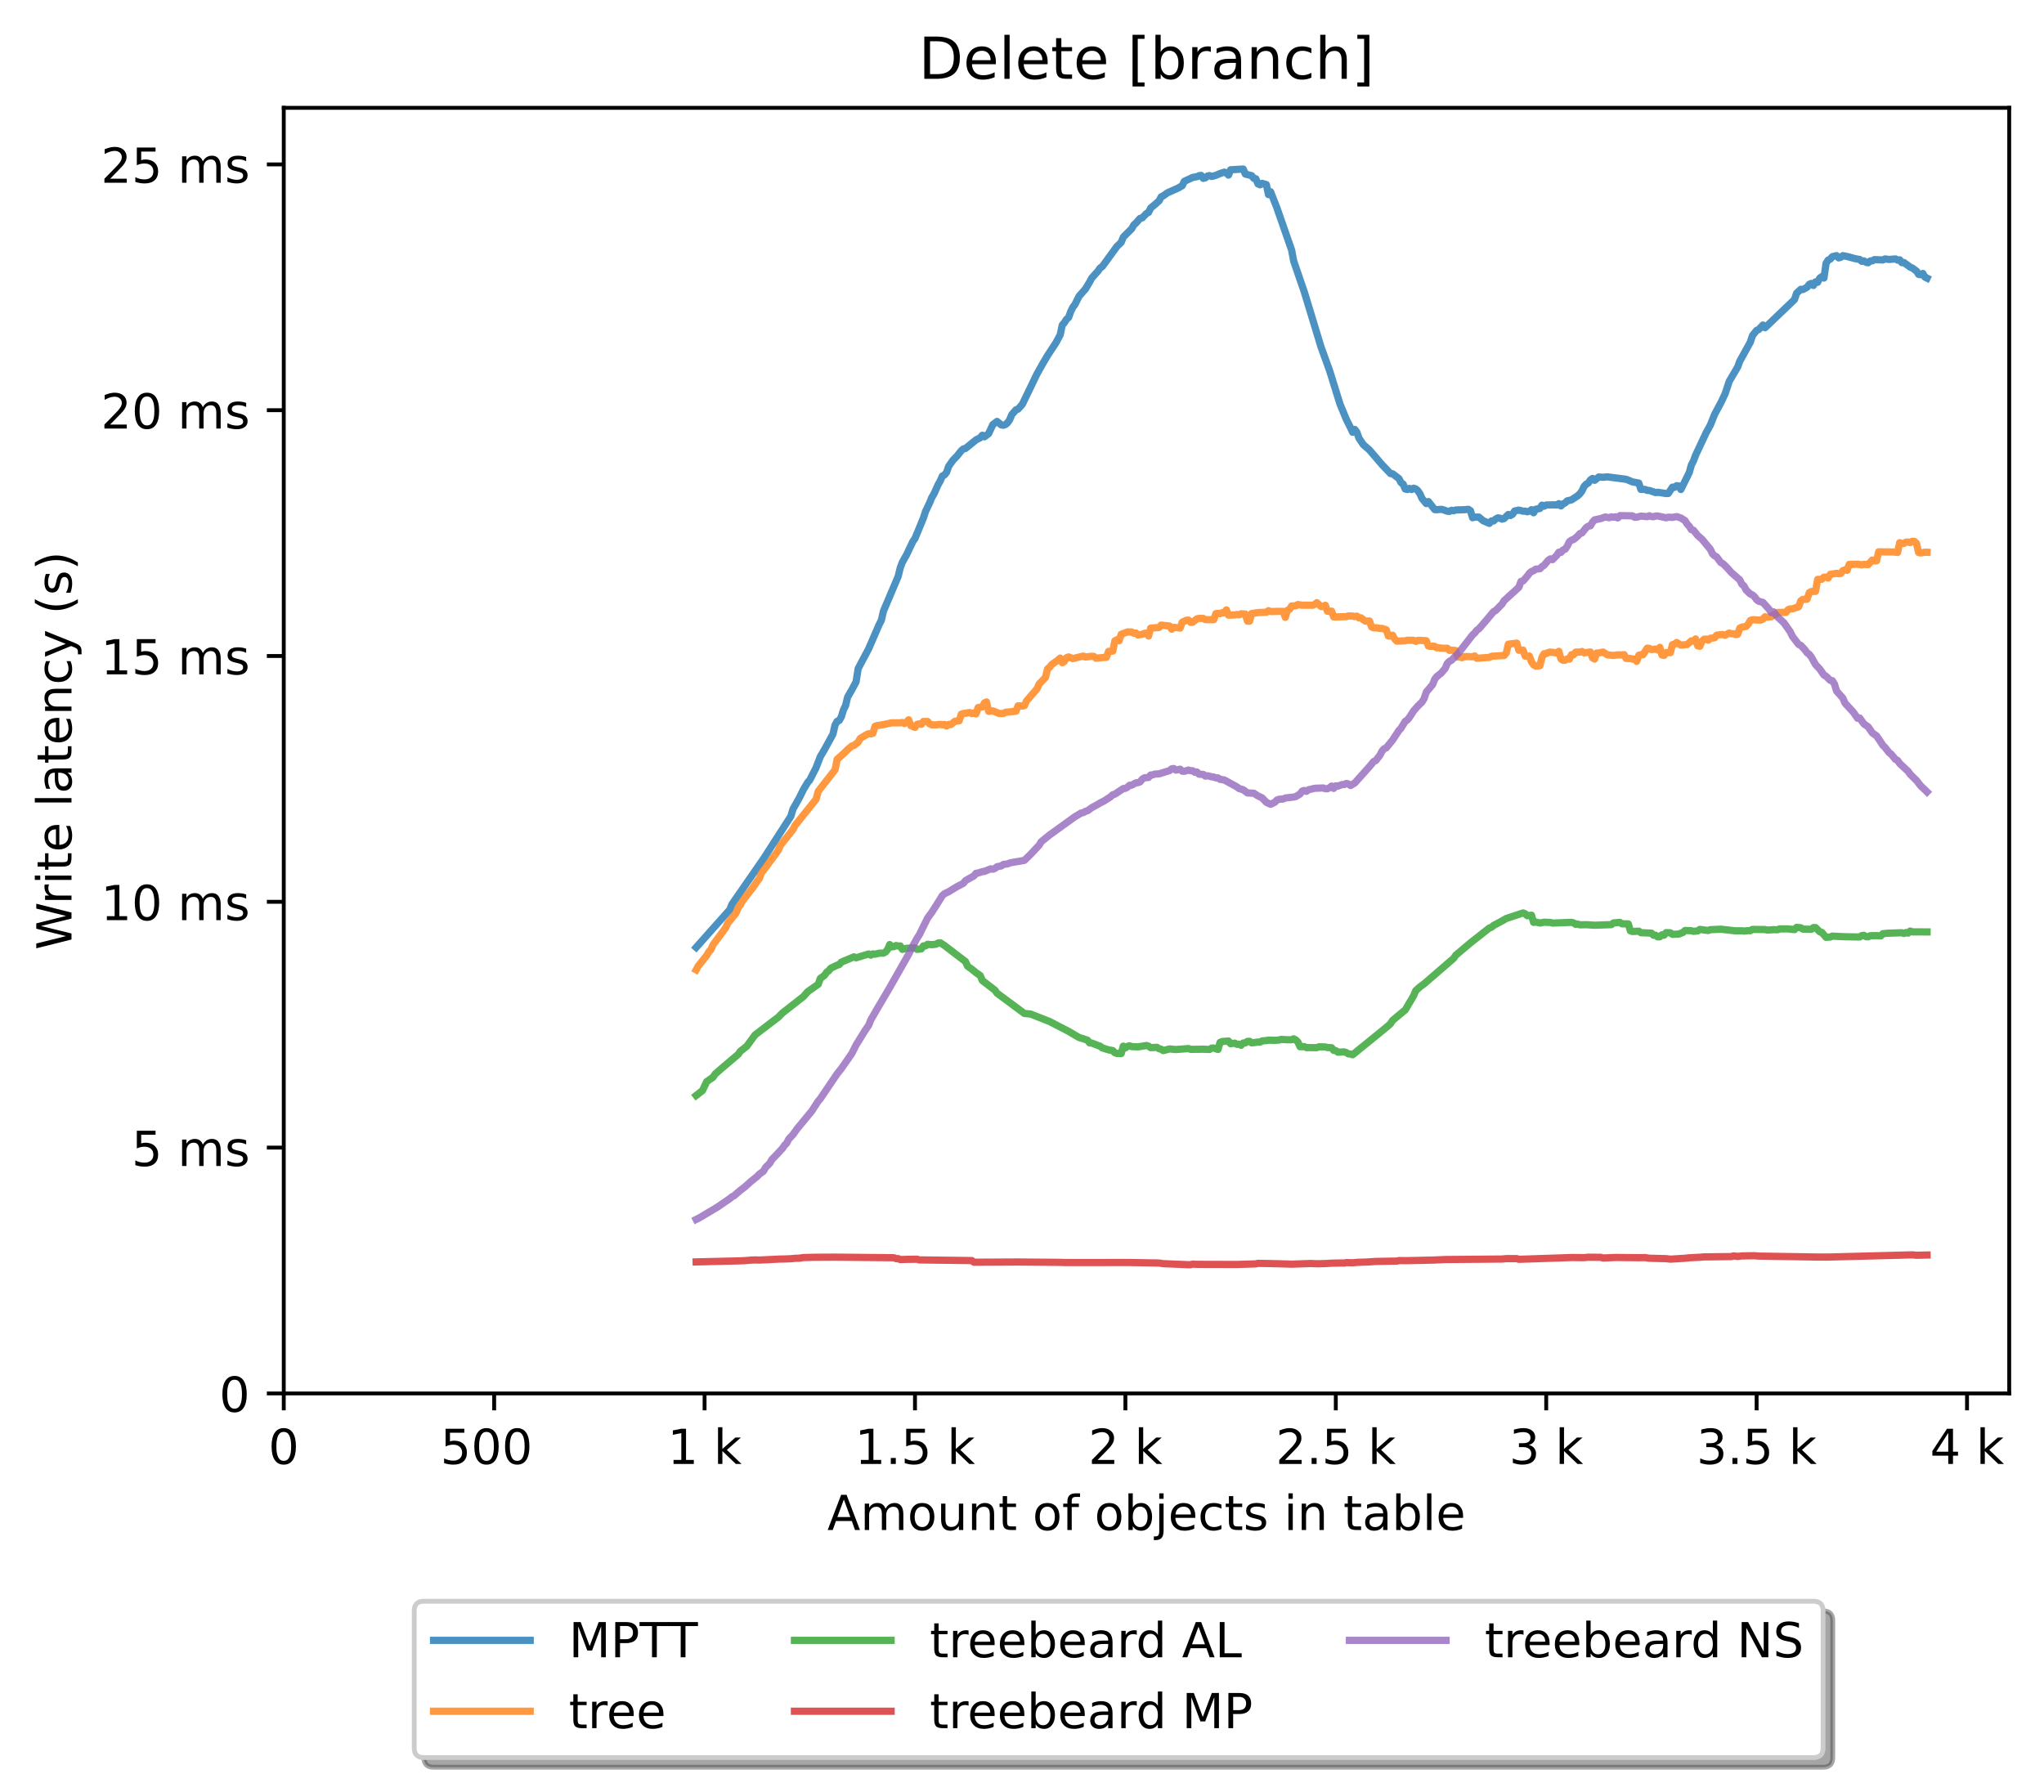 <?xml version="1.0" encoding="utf-8" standalone="no"?>
<!DOCTYPE svg PUBLIC "-//W3C//DTD SVG 1.1//EN"
  "http://www.w3.org/Graphics/SVG/1.1/DTD/svg11.dtd">
<!-- Created with matplotlib (https://matplotlib.org/) -->
<svg height="371.002pt" version="1.1" viewBox="0 0 423.051 371.002" width="423.051pt" xmlns="http://www.w3.org/2000/svg" xmlns:xlink="http://www.w3.org/1999/xlink">
 <defs>
  <style type="text/css">*{stroke-linecap:butt;stroke-linejoin:round;}</style>
 </defs>
 <g id="figure_1">
  <g id="patch_1">
   <path d="M 0 371.002 
L 423.051 371.002 
L 423.051 0 
L 0 0 
z
" style="fill:#ffffff;"/>
  </g>
  <g id="axes_1">
   <g id="patch_2">
    <path d="M 58.731 288.43 
L 415.851 288.43 
L 415.851 22.318 
L 58.731 22.318 
z
" style="fill:#ffffff;"/>
   </g>
   <g id="matplotlib.axis_1">
    <g id="xtick_1">
     <g id="line2d_1">
      <defs>
       <path d="M 0 0 
L 0 3.5 
" id="ma5a8d468b7" style="stroke:#000000;stroke-width:0.8;"/>
      </defs>
      <g>
       <use style="stroke:#000000;stroke-width:0.8;" x="58.731" xlink:href="#ma5a8d468b7" y="288.43"/>
      </g>
     </g>
     <g id="text_1">
      <!-- 0 -->
      <g transform="translate(55.55 303.029)scale(0.1 -0.1)">
       <defs>
        <path d="M 31.781 66.406 
Q 24.172 66.406 20.328 58.906 
Q 16.5 51.422 16.5 36.375 
Q 16.5 21.391 20.328 13.891 
Q 24.172 6.391 31.781 6.391 
Q 39.453 6.391 43.281 13.891 
Q 47.125 21.391 47.125 36.375 
Q 47.125 51.422 43.281 58.906 
Q 39.453 66.406 31.781 66.406 
z
M 31.781 74.219 
Q 44.047 74.219 50.516 64.516 
Q 56.984 54.828 56.984 36.375 
Q 56.984 17.969 50.516 8.266 
Q 44.047 -1.422 31.781 -1.422 
Q 19.531 -1.422 13.062 8.266 
Q 6.594 17.969 6.594 36.375 
Q 6.594 54.828 13.062 64.516 
Q 19.531 74.219 31.781 74.219 
z
" id="DejaVuSans-48"/>
       </defs>
       <use xlink:href="#DejaVuSans-48"/>
      </g>
     </g>
    </g>
    <g id="xtick_2">
     <g id="line2d_2">
      <g>
       <use style="stroke:#000000;stroke-width:0.8;" x="102.28" xlink:href="#ma5a8d468b7" y="288.43"/>
      </g>
     </g>
     <g id="text_2">
      <!-- 500  -->
      <g transform="translate(91.147 303.029)scale(0.1 -0.1)">
       <defs>
        <path d="M 10.797 72.906 
L 49.516 72.906 
L 49.516 64.594 
L 19.828 64.594 
L 19.828 46.734 
Q 21.969 47.469 24.109 47.828 
Q 26.266 48.188 28.422 48.188 
Q 40.625 48.188 47.75 41.5 
Q 54.891 34.812 54.891 23.391 
Q 54.891 11.625 47.562 5.094 
Q 40.234 -1.422 26.906 -1.422 
Q 22.312 -1.422 17.547 -0.641 
Q 12.797 0.141 7.719 1.703 
L 7.719 11.625 
Q 12.109 9.234 16.797 8.062 
Q 21.484 6.891 26.703 6.891 
Q 35.156 6.891 40.078 11.328 
Q 45.016 15.766 45.016 23.391 
Q 45.016 31 40.078 35.438 
Q 35.156 39.891 26.703 39.891 
Q 22.75 39.891 18.812 39.016 
Q 14.891 38.141 10.797 36.281 
z
" id="DejaVuSans-53"/>
        <path id="DejaVuSans-32"/>
       </defs>
       <use xlink:href="#DejaVuSans-53"/>
       <use x="63.623" xlink:href="#DejaVuSans-48"/>
       <use x="127.246" xlink:href="#DejaVuSans-48"/>
       <use x="190.869" xlink:href="#DejaVuSans-32"/>
      </g>
     </g>
    </g>
    <g id="xtick_3">
     <g id="line2d_3">
      <g>
       <use style="stroke:#000000;stroke-width:0.8;" x="145.828" xlink:href="#ma5a8d468b7" y="288.43"/>
      </g>
     </g>
     <g id="text_3">
      <!-- 1 k -->
      <g transform="translate(138.163 303.029)scale(0.1 -0.1)">
       <defs>
        <path d="M 12.406 8.297 
L 28.516 8.297 
L 28.516 63.922 
L 10.984 60.406 
L 10.984 69.391 
L 28.422 72.906 
L 38.281 72.906 
L 38.281 8.297 
L 54.391 8.297 
L 54.391 0 
L 12.406 0 
z
" id="DejaVuSans-49"/>
        <path d="M 9.078 75.984 
L 18.109 75.984 
L 18.109 31.109 
L 44.922 54.688 
L 56.391 54.688 
L 27.391 29.109 
L 57.625 0 
L 45.906 0 
L 18.109 26.703 
L 18.109 0 
L 9.078 0 
z
" id="DejaVuSans-107"/>
       </defs>
       <use xlink:href="#DejaVuSans-49"/>
       <use x="63.623" xlink:href="#DejaVuSans-32"/>
       <use x="95.41" xlink:href="#DejaVuSans-107"/>
      </g>
     </g>
    </g>
    <g id="xtick_4">
     <g id="line2d_4">
      <g>
       <use style="stroke:#000000;stroke-width:0.8;" x="189.377" xlink:href="#ma5a8d468b7" y="288.43"/>
      </g>
     </g>
     <g id="text_4">
      <!-- 1.5 k -->
      <g transform="translate(176.941 303.029)scale(0.1 -0.1)">
       <defs>
        <path d="M 10.688 12.406 
L 21 12.406 
L 21 0 
L 10.688 0 
z
" id="DejaVuSans-46"/>
       </defs>
       <use xlink:href="#DejaVuSans-49"/>
       <use x="63.623" xlink:href="#DejaVuSans-46"/>
       <use x="95.41" xlink:href="#DejaVuSans-53"/>
       <use x="159.033" xlink:href="#DejaVuSans-32"/>
       <use x="190.82" xlink:href="#DejaVuSans-107"/>
      </g>
     </g>
    </g>
    <g id="xtick_5">
     <g id="line2d_5">
      <g>
       <use style="stroke:#000000;stroke-width:0.8;" x="232.926" xlink:href="#ma5a8d468b7" y="288.43"/>
      </g>
     </g>
     <g id="text_5">
      <!-- 2 k -->
      <g transform="translate(225.26 303.029)scale(0.1 -0.1)">
       <defs>
        <path d="M 19.188 8.297 
L 53.609 8.297 
L 53.609 0 
L 7.328 0 
L 7.328 8.297 
Q 12.938 14.109 22.625 23.891 
Q 32.328 33.688 34.812 36.531 
Q 39.547 41.844 41.422 45.531 
Q 43.312 49.219 43.312 52.781 
Q 43.312 58.594 39.234 62.25 
Q 35.156 65.922 28.609 65.922 
Q 23.969 65.922 18.812 64.312 
Q 13.672 62.703 7.812 59.422 
L 7.812 69.391 
Q 13.766 71.781 18.938 73 
Q 24.125 74.219 28.422 74.219 
Q 39.75 74.219 46.484 68.547 
Q 53.219 62.891 53.219 53.422 
Q 53.219 48.922 51.531 44.891 
Q 49.859 40.875 45.406 35.406 
Q 44.188 33.984 37.641 27.219 
Q 31.109 20.453 19.188 8.297 
z
" id="DejaVuSans-50"/>
       </defs>
       <use xlink:href="#DejaVuSans-50"/>
       <use x="63.623" xlink:href="#DejaVuSans-32"/>
       <use x="95.41" xlink:href="#DejaVuSans-107"/>
      </g>
     </g>
    </g>
    <g id="xtick_6">
     <g id="line2d_6">
      <g>
       <use style="stroke:#000000;stroke-width:0.8;" x="276.474" xlink:href="#ma5a8d468b7" y="288.43"/>
      </g>
     </g>
     <g id="text_6">
      <!-- 2.5 k -->
      <g transform="translate(264.038 303.029)scale(0.1 -0.1)">
       <use xlink:href="#DejaVuSans-50"/>
       <use x="63.623" xlink:href="#DejaVuSans-46"/>
       <use x="95.41" xlink:href="#DejaVuSans-53"/>
       <use x="159.033" xlink:href="#DejaVuSans-32"/>
       <use x="190.82" xlink:href="#DejaVuSans-107"/>
      </g>
     </g>
    </g>
    <g id="xtick_7">
     <g id="line2d_7">
      <g>
       <use style="stroke:#000000;stroke-width:0.8;" x="320.023" xlink:href="#ma5a8d468b7" y="288.43"/>
      </g>
     </g>
     <g id="text_7">
      <!-- 3 k -->
      <g transform="translate(312.357 303.029)scale(0.1 -0.1)">
       <defs>
        <path d="M 40.578 39.312 
Q 47.656 37.797 51.625 33 
Q 55.609 28.219 55.609 21.188 
Q 55.609 10.406 48.188 4.484 
Q 40.766 -1.422 27.094 -1.422 
Q 22.516 -1.422 17.656 -0.516 
Q 12.797 0.391 7.625 2.203 
L 7.625 11.719 
Q 11.719 9.328 16.594 8.109 
Q 21.484 6.891 26.812 6.891 
Q 36.078 6.891 40.938 10.547 
Q 45.797 14.203 45.797 21.188 
Q 45.797 27.641 41.281 31.266 
Q 36.766 34.906 28.719 34.906 
L 20.219 34.906 
L 20.219 43.016 
L 29.109 43.016 
Q 36.375 43.016 40.234 45.922 
Q 44.094 48.828 44.094 54.297 
Q 44.094 59.906 40.109 62.906 
Q 36.141 65.922 28.719 65.922 
Q 24.656 65.922 20.016 65.031 
Q 15.375 64.156 9.812 62.312 
L 9.812 71.094 
Q 15.438 72.656 20.344 73.438 
Q 25.25 74.219 29.594 74.219 
Q 40.828 74.219 47.359 69.109 
Q 53.906 64.016 53.906 55.328 
Q 53.906 49.266 50.438 45.094 
Q 46.969 40.922 40.578 39.312 
z
" id="DejaVuSans-51"/>
       </defs>
       <use xlink:href="#DejaVuSans-51"/>
       <use x="63.623" xlink:href="#DejaVuSans-32"/>
       <use x="95.41" xlink:href="#DejaVuSans-107"/>
      </g>
     </g>
    </g>
    <g id="xtick_8">
     <g id="line2d_8">
      <g>
       <use style="stroke:#000000;stroke-width:0.8;" x="363.571" xlink:href="#ma5a8d468b7" y="288.43"/>
      </g>
     </g>
     <g id="text_8">
      <!-- 3.5 k -->
      <g transform="translate(351.135 303.029)scale(0.1 -0.1)">
       <use xlink:href="#DejaVuSans-51"/>
       <use x="63.623" xlink:href="#DejaVuSans-46"/>
       <use x="95.41" xlink:href="#DejaVuSans-53"/>
       <use x="159.033" xlink:href="#DejaVuSans-32"/>
       <use x="190.82" xlink:href="#DejaVuSans-107"/>
      </g>
     </g>
    </g>
    <g id="xtick_9">
     <g id="line2d_9">
      <g>
       <use style="stroke:#000000;stroke-width:0.8;" x="407.12" xlink:href="#ma5a8d468b7" y="288.43"/>
      </g>
     </g>
     <g id="text_9">
      <!-- 4 k -->
      <g transform="translate(399.454 303.029)scale(0.1 -0.1)">
       <defs>
        <path d="M 37.797 64.312 
L 12.891 25.391 
L 37.797 25.391 
z
M 35.203 72.906 
L 47.609 72.906 
L 47.609 25.391 
L 58.016 25.391 
L 58.016 17.188 
L 47.609 17.188 
L 47.609 0 
L 37.797 0 
L 37.797 17.188 
L 4.891 17.188 
L 4.891 26.703 
z
" id="DejaVuSans-52"/>
       </defs>
       <use xlink:href="#DejaVuSans-52"/>
       <use x="63.623" xlink:href="#DejaVuSans-32"/>
       <use x="95.41" xlink:href="#DejaVuSans-107"/>
      </g>
     </g>
    </g>
    <g id="text_10">
     <!-- Amount of objects in table -->
     <g transform="translate(171.233 316.707)scale(0.1 -0.1)">
      <defs>
       <path d="M 34.188 63.188 
L 20.797 26.906 
L 47.609 26.906 
z
M 28.609 72.906 
L 39.797 72.906 
L 67.578 0 
L 57.328 0 
L 50.688 18.703 
L 17.828 18.703 
L 11.188 0 
L 0.781 0 
z
" id="DejaVuSans-65"/>
       <path d="M 52 44.188 
Q 55.375 50.25 60.062 53.125 
Q 64.75 56 71.094 56 
Q 79.641 56 84.281 50.016 
Q 88.922 44.047 88.922 33.016 
L 88.922 0 
L 79.891 0 
L 79.891 32.719 
Q 79.891 40.578 77.094 44.375 
Q 74.312 48.188 68.609 48.188 
Q 61.625 48.188 57.562 43.547 
Q 53.516 38.922 53.516 30.906 
L 53.516 0 
L 44.484 0 
L 44.484 32.719 
Q 44.484 40.625 41.703 44.406 
Q 38.922 48.188 33.109 48.188 
Q 26.219 48.188 22.156 43.531 
Q 18.109 38.875 18.109 30.906 
L 18.109 0 
L 9.078 0 
L 9.078 54.688 
L 18.109 54.688 
L 18.109 46.188 
Q 21.188 51.219 25.484 53.609 
Q 29.781 56 35.688 56 
Q 41.656 56 45.828 52.969 
Q 50 49.953 52 44.188 
z
" id="DejaVuSans-109"/>
       <path d="M 30.609 48.391 
Q 23.391 48.391 19.188 42.75 
Q 14.984 37.109 14.984 27.297 
Q 14.984 17.484 19.156 11.844 
Q 23.344 6.203 30.609 6.203 
Q 37.797 6.203 41.984 11.859 
Q 46.188 17.531 46.188 27.297 
Q 46.188 37.016 41.984 42.703 
Q 37.797 48.391 30.609 48.391 
z
M 30.609 56 
Q 42.328 56 49.016 48.375 
Q 55.719 40.766 55.719 27.297 
Q 55.719 13.875 49.016 6.219 
Q 42.328 -1.422 30.609 -1.422 
Q 18.844 -1.422 12.172 6.219 
Q 5.516 13.875 5.516 27.297 
Q 5.516 40.766 12.172 48.375 
Q 18.844 56 30.609 56 
z
" id="DejaVuSans-111"/>
       <path d="M 8.5 21.578 
L 8.5 54.688 
L 17.484 54.688 
L 17.484 21.922 
Q 17.484 14.156 20.5 10.266 
Q 23.531 6.391 29.594 6.391 
Q 36.859 6.391 41.078 11.031 
Q 45.312 15.672 45.312 23.688 
L 45.312 54.688 
L 54.297 54.688 
L 54.297 0 
L 45.312 0 
L 45.312 8.406 
Q 42.047 3.422 37.719 1 
Q 33.406 -1.422 27.688 -1.422 
Q 18.266 -1.422 13.375 4.438 
Q 8.5 10.297 8.5 21.578 
z
M 31.109 56 
z
" id="DejaVuSans-117"/>
       <path d="M 54.891 33.016 
L 54.891 0 
L 45.906 0 
L 45.906 32.719 
Q 45.906 40.484 42.875 44.328 
Q 39.844 48.188 33.797 48.188 
Q 26.516 48.188 22.312 43.547 
Q 18.109 38.922 18.109 30.906 
L 18.109 0 
L 9.078 0 
L 9.078 54.688 
L 18.109 54.688 
L 18.109 46.188 
Q 21.344 51.125 25.703 53.562 
Q 30.078 56 35.797 56 
Q 45.219 56 50.047 50.172 
Q 54.891 44.344 54.891 33.016 
z
" id="DejaVuSans-110"/>
       <path d="M 18.312 70.219 
L 18.312 54.688 
L 36.812 54.688 
L 36.812 47.703 
L 18.312 47.703 
L 18.312 18.016 
Q 18.312 11.328 20.141 9.422 
Q 21.969 7.516 27.594 7.516 
L 36.812 7.516 
L 36.812 0 
L 27.594 0 
Q 17.188 0 13.234 3.875 
Q 9.281 7.766 9.281 18.016 
L 9.281 47.703 
L 2.688 47.703 
L 2.688 54.688 
L 9.281 54.688 
L 9.281 70.219 
z
" id="DejaVuSans-116"/>
       <path d="M 37.109 75.984 
L 37.109 68.5 
L 28.516 68.5 
Q 23.688 68.5 21.797 66.547 
Q 19.922 64.594 19.922 59.516 
L 19.922 54.688 
L 34.719 54.688 
L 34.719 47.703 
L 19.922 47.703 
L 19.922 0 
L 10.891 0 
L 10.891 47.703 
L 2.297 47.703 
L 2.297 54.688 
L 10.891 54.688 
L 10.891 58.5 
Q 10.891 67.625 15.141 71.797 
Q 19.391 75.984 28.609 75.984 
z
" id="DejaVuSans-102"/>
       <path d="M 48.688 27.297 
Q 48.688 37.203 44.609 42.844 
Q 40.531 48.484 33.406 48.484 
Q 26.266 48.484 22.188 42.844 
Q 18.109 37.203 18.109 27.297 
Q 18.109 17.391 22.188 11.75 
Q 26.266 6.109 33.406 6.109 
Q 40.531 6.109 44.609 11.75 
Q 48.688 17.391 48.688 27.297 
z
M 18.109 46.391 
Q 20.953 51.266 25.266 53.625 
Q 29.594 56 35.594 56 
Q 45.562 56 51.781 48.094 
Q 58.016 40.188 58.016 27.297 
Q 58.016 14.406 51.781 6.484 
Q 45.562 -1.422 35.594 -1.422 
Q 29.594 -1.422 25.266 0.953 
Q 20.953 3.328 18.109 8.203 
L 18.109 0 
L 9.078 0 
L 9.078 75.984 
L 18.109 75.984 
z
" id="DejaVuSans-98"/>
       <path d="M 9.422 54.688 
L 18.406 54.688 
L 18.406 -0.984 
Q 18.406 -11.422 14.422 -16.109 
Q 10.453 -20.797 1.609 -20.797 
L -1.812 -20.797 
L -1.812 -13.188 
L 0.594 -13.188 
Q 5.719 -13.188 7.562 -10.812 
Q 9.422 -8.453 9.422 -0.984 
z
M 9.422 75.984 
L 18.406 75.984 
L 18.406 64.594 
L 9.422 64.594 
z
" id="DejaVuSans-106"/>
       <path d="M 56.203 29.594 
L 56.203 25.203 
L 14.891 25.203 
Q 15.484 15.922 20.484 11.062 
Q 25.484 6.203 34.422 6.203 
Q 39.594 6.203 44.453 7.469 
Q 49.312 8.734 54.109 11.281 
L 54.109 2.781 
Q 49.266 0.734 44.188 -0.344 
Q 39.109 -1.422 33.891 -1.422 
Q 20.797 -1.422 13.156 6.188 
Q 5.516 13.812 5.516 26.812 
Q 5.516 40.234 12.766 48.109 
Q 20.016 56 32.328 56 
Q 43.359 56 49.781 48.891 
Q 56.203 41.797 56.203 29.594 
z
M 47.219 32.234 
Q 47.125 39.594 43.094 43.984 
Q 39.062 48.391 32.422 48.391 
Q 24.906 48.391 20.391 44.141 
Q 15.875 39.891 15.188 32.172 
z
" id="DejaVuSans-101"/>
       <path d="M 48.781 52.594 
L 48.781 44.188 
Q 44.969 46.297 41.141 47.344 
Q 37.312 48.391 33.406 48.391 
Q 24.656 48.391 19.812 42.844 
Q 14.984 37.312 14.984 27.297 
Q 14.984 17.281 19.812 11.734 
Q 24.656 6.203 33.406 6.203 
Q 37.312 6.203 41.141 7.25 
Q 44.969 8.297 48.781 10.406 
L 48.781 2.094 
Q 45.016 0.344 40.984 -0.531 
Q 36.969 -1.422 32.422 -1.422 
Q 20.062 -1.422 12.781 6.344 
Q 5.516 14.109 5.516 27.297 
Q 5.516 40.672 12.859 48.328 
Q 20.219 56 33.016 56 
Q 37.156 56 41.109 55.141 
Q 45.062 54.297 48.781 52.594 
z
" id="DejaVuSans-99"/>
       <path d="M 44.281 53.078 
L 44.281 44.578 
Q 40.484 46.531 36.375 47.5 
Q 32.281 48.484 27.875 48.484 
Q 21.188 48.484 17.844 46.438 
Q 14.5 44.391 14.5 40.281 
Q 14.5 37.156 16.891 35.375 
Q 19.281 33.594 26.516 31.984 
L 29.594 31.297 
Q 39.156 29.25 43.188 25.516 
Q 47.219 21.781 47.219 15.094 
Q 47.219 7.469 41.188 3.016 
Q 35.156 -1.422 24.609 -1.422 
Q 20.219 -1.422 15.453 -0.562 
Q 10.688 0.297 5.422 2 
L 5.422 11.281 
Q 10.406 8.688 15.234 7.391 
Q 20.062 6.109 24.812 6.109 
Q 31.156 6.109 34.562 8.281 
Q 37.984 10.453 37.984 14.406 
Q 37.984 18.062 35.516 20.016 
Q 33.062 21.969 24.703 23.781 
L 21.578 24.516 
Q 13.234 26.266 9.516 29.906 
Q 5.812 33.547 5.812 39.891 
Q 5.812 47.609 11.281 51.797 
Q 16.75 56 26.812 56 
Q 31.781 56 36.172 55.266 
Q 40.578 54.547 44.281 53.078 
z
" id="DejaVuSans-115"/>
       <path d="M 9.422 54.688 
L 18.406 54.688 
L 18.406 0 
L 9.422 0 
z
M 9.422 75.984 
L 18.406 75.984 
L 18.406 64.594 
L 9.422 64.594 
z
" id="DejaVuSans-105"/>
       <path d="M 34.281 27.484 
Q 23.391 27.484 19.188 25 
Q 14.984 22.516 14.984 16.5 
Q 14.984 11.719 18.141 8.906 
Q 21.297 6.109 26.703 6.109 
Q 34.188 6.109 38.703 11.406 
Q 43.219 16.703 43.219 25.484 
L 43.219 27.484 
z
M 52.203 31.203 
L 52.203 0 
L 43.219 0 
L 43.219 8.297 
Q 40.141 3.328 35.547 0.953 
Q 30.953 -1.422 24.312 -1.422 
Q 15.922 -1.422 10.953 3.297 
Q 6 8.016 6 15.922 
Q 6 25.141 12.172 29.828 
Q 18.359 34.516 30.609 34.516 
L 43.219 34.516 
L 43.219 35.406 
Q 43.219 41.609 39.141 45 
Q 35.062 48.391 27.688 48.391 
Q 23 48.391 18.547 47.266 
Q 14.109 46.141 10.016 43.891 
L 10.016 52.203 
Q 14.938 54.109 19.578 55.047 
Q 24.219 56 28.609 56 
Q 40.484 56 46.344 49.844 
Q 52.203 43.703 52.203 31.203 
z
" id="DejaVuSans-97"/>
       <path d="M 9.422 75.984 
L 18.406 75.984 
L 18.406 0 
L 9.422 0 
z
" id="DejaVuSans-108"/>
      </defs>
      <use xlink:href="#DejaVuSans-65"/>
      <use x="68.408" xlink:href="#DejaVuSans-109"/>
      <use x="165.82" xlink:href="#DejaVuSans-111"/>
      <use x="227.002" xlink:href="#DejaVuSans-117"/>
      <use x="290.381" xlink:href="#DejaVuSans-110"/>
      <use x="353.76" xlink:href="#DejaVuSans-116"/>
      <use x="392.969" xlink:href="#DejaVuSans-32"/>
      <use x="424.756" xlink:href="#DejaVuSans-111"/>
      <use x="485.938" xlink:href="#DejaVuSans-102"/>
      <use x="521.143" xlink:href="#DejaVuSans-32"/>
      <use x="552.93" xlink:href="#DejaVuSans-111"/>
      <use x="614.111" xlink:href="#DejaVuSans-98"/>
      <use x="677.588" xlink:href="#DejaVuSans-106"/>
      <use x="705.371" xlink:href="#DejaVuSans-101"/>
      <use x="766.895" xlink:href="#DejaVuSans-99"/>
      <use x="821.875" xlink:href="#DejaVuSans-116"/>
      <use x="861.084" xlink:href="#DejaVuSans-115"/>
      <use x="913.184" xlink:href="#DejaVuSans-32"/>
      <use x="944.971" xlink:href="#DejaVuSans-105"/>
      <use x="972.754" xlink:href="#DejaVuSans-110"/>
      <use x="1036.133" xlink:href="#DejaVuSans-32"/>
      <use x="1067.92" xlink:href="#DejaVuSans-116"/>
      <use x="1107.129" xlink:href="#DejaVuSans-97"/>
      <use x="1168.408" xlink:href="#DejaVuSans-98"/>
      <use x="1231.885" xlink:href="#DejaVuSans-108"/>
      <use x="1259.668" xlink:href="#DejaVuSans-101"/>
     </g>
    </g>
   </g>
   <g id="matplotlib.axis_2">
    <g id="ytick_1">
     <g id="line2d_10">
      <defs>
       <path d="M 0 0 
L -3.5 0 
" id="mfc18fc655b" style="stroke:#000000;stroke-width:0.8;"/>
      </defs>
      <g>
       <use style="stroke:#000000;stroke-width:0.8;" x="58.731" xlink:href="#mfc18fc655b" y="288.43"/>
      </g>
     </g>
     <g id="text_11">
      <!-- 0 -->
      <g transform="translate(45.369 292.229)scale(0.1 -0.1)">
       <use xlink:href="#DejaVuSans-48"/>
      </g>
     </g>
    </g>
    <g id="ytick_2">
     <g id="line2d_11">
      <g>
       <use style="stroke:#000000;stroke-width:0.8;" x="58.731" xlink:href="#mfc18fc655b" y="237.55"/>
      </g>
     </g>
     <g id="text_12">
      <!-- 5 ms -->
      <g transform="translate(27.241 241.349)scale(0.1 -0.1)">
       <use xlink:href="#DejaVuSans-53"/>
       <use x="63.623" xlink:href="#DejaVuSans-32"/>
       <use x="95.41" xlink:href="#DejaVuSans-109"/>
       <use x="192.822" xlink:href="#DejaVuSans-115"/>
      </g>
     </g>
    </g>
    <g id="ytick_3">
     <g id="line2d_12">
      <g>
       <use style="stroke:#000000;stroke-width:0.8;" x="58.731" xlink:href="#mfc18fc655b" y="186.669"/>
      </g>
     </g>
     <g id="text_13">
      <!-- 10 ms -->
      <g transform="translate(20.878 190.469)scale(0.1 -0.1)">
       <use xlink:href="#DejaVuSans-49"/>
       <use x="63.623" xlink:href="#DejaVuSans-48"/>
       <use x="127.246" xlink:href="#DejaVuSans-32"/>
       <use x="159.033" xlink:href="#DejaVuSans-109"/>
       <use x="256.445" xlink:href="#DejaVuSans-115"/>
      </g>
     </g>
    </g>
    <g id="ytick_4">
     <g id="line2d_13">
      <g>
       <use style="stroke:#000000;stroke-width:0.8;" x="58.731" xlink:href="#mfc18fc655b" y="135.789"/>
      </g>
     </g>
     <g id="text_14">
      <!-- 15 ms -->
      <g transform="translate(20.878 139.588)scale(0.1 -0.1)">
       <use xlink:href="#DejaVuSans-49"/>
       <use x="63.623" xlink:href="#DejaVuSans-53"/>
       <use x="127.246" xlink:href="#DejaVuSans-32"/>
       <use x="159.033" xlink:href="#DejaVuSans-109"/>
       <use x="256.445" xlink:href="#DejaVuSans-115"/>
      </g>
     </g>
    </g>
    <g id="ytick_5">
     <g id="line2d_14">
      <g>
       <use style="stroke:#000000;stroke-width:0.8;" x="58.731" xlink:href="#mfc18fc655b" y="84.908"/>
      </g>
     </g>
     <g id="text_15">
      <!-- 20 ms -->
      <g transform="translate(20.878 88.708)scale(0.1 -0.1)">
       <use xlink:href="#DejaVuSans-50"/>
       <use x="63.623" xlink:href="#DejaVuSans-48"/>
       <use x="127.246" xlink:href="#DejaVuSans-32"/>
       <use x="159.033" xlink:href="#DejaVuSans-109"/>
       <use x="256.445" xlink:href="#DejaVuSans-115"/>
      </g>
     </g>
    </g>
    <g id="ytick_6">
     <g id="line2d_15">
      <g>
       <use style="stroke:#000000;stroke-width:0.8;" x="58.731" xlink:href="#mfc18fc655b" y="34.028"/>
      </g>
     </g>
     <g id="text_16">
      <!-- 25 ms -->
      <g transform="translate(20.878 37.827)scale(0.1 -0.1)">
       <use xlink:href="#DejaVuSans-50"/>
       <use x="63.623" xlink:href="#DejaVuSans-53"/>
       <use x="127.246" xlink:href="#DejaVuSans-32"/>
       <use x="159.033" xlink:href="#DejaVuSans-109"/>
       <use x="256.445" xlink:href="#DejaVuSans-115"/>
      </g>
     </g>
    </g>
    <g id="text_17">
     <!-- Write latency (s) -->
     <g transform="translate(14.798 196.626)rotate(-90)scale(0.1 -0.1)">
      <defs>
       <path d="M 3.328 72.906 
L 13.281 72.906 
L 28.609 11.281 
L 43.891 72.906 
L 54.984 72.906 
L 70.312 11.281 
L 85.594 72.906 
L 95.609 72.906 
L 77.297 0 
L 64.891 0 
L 49.516 63.281 
L 33.984 0 
L 21.578 0 
z
" id="DejaVuSans-87"/>
       <path d="M 41.109 46.297 
Q 39.594 47.172 37.812 47.578 
Q 36.031 48 33.891 48 
Q 26.266 48 22.188 43.047 
Q 18.109 38.094 18.109 28.812 
L 18.109 0 
L 9.078 0 
L 9.078 54.688 
L 18.109 54.688 
L 18.109 46.188 
Q 20.953 51.172 25.484 53.578 
Q 30.031 56 36.531 56 
Q 37.453 56 38.578 55.875 
Q 39.703 55.766 41.062 55.516 
z
" id="DejaVuSans-114"/>
       <path d="M 32.172 -5.078 
Q 28.375 -14.844 24.75 -17.812 
Q 21.141 -20.797 15.094 -20.797 
L 7.906 -20.797 
L 7.906 -13.281 
L 13.188 -13.281 
Q 16.891 -13.281 18.938 -11.516 
Q 21 -9.766 23.484 -3.219 
L 25.094 0.875 
L 2.984 54.688 
L 12.5 54.688 
L 29.594 11.922 
L 46.688 54.688 
L 56.203 54.688 
z
" id="DejaVuSans-121"/>
       <path d="M 31 75.875 
Q 24.469 64.656 21.281 53.656 
Q 18.109 42.672 18.109 31.391 
Q 18.109 20.125 21.312 9.062 
Q 24.516 -2 31 -13.188 
L 23.188 -13.188 
Q 15.875 -1.703 12.234 9.375 
Q 8.594 20.453 8.594 31.391 
Q 8.594 42.281 12.203 53.312 
Q 15.828 64.359 23.188 75.875 
z
" id="DejaVuSans-40"/>
       <path d="M 8.016 75.875 
L 15.828 75.875 
Q 23.141 64.359 26.781 53.312 
Q 30.422 42.281 30.422 31.391 
Q 30.422 20.453 26.781 9.375 
Q 23.141 -1.703 15.828 -13.188 
L 8.016 -13.188 
Q 14.5 -2 17.703 9.062 
Q 20.906 20.125 20.906 31.391 
Q 20.906 42.672 17.703 53.656 
Q 14.5 64.656 8.016 75.875 
z
" id="DejaVuSans-41"/>
      </defs>
      <use xlink:href="#DejaVuSans-87"/>
      <use x="94.377" xlink:href="#DejaVuSans-114"/>
      <use x="135.49" xlink:href="#DejaVuSans-105"/>
      <use x="163.273" xlink:href="#DejaVuSans-116"/>
      <use x="202.482" xlink:href="#DejaVuSans-101"/>
      <use x="264.006" xlink:href="#DejaVuSans-32"/>
      <use x="295.793" xlink:href="#DejaVuSans-108"/>
      <use x="323.576" xlink:href="#DejaVuSans-97"/>
      <use x="384.855" xlink:href="#DejaVuSans-116"/>
      <use x="424.064" xlink:href="#DejaVuSans-101"/>
      <use x="485.588" xlink:href="#DejaVuSans-110"/>
      <use x="548.967" xlink:href="#DejaVuSans-99"/>
      <use x="603.947" xlink:href="#DejaVuSans-121"/>
      <use x="663.127" xlink:href="#DejaVuSans-32"/>
      <use x="694.914" xlink:href="#DejaVuSans-40"/>
      <use x="733.928" xlink:href="#DejaVuSans-115"/>
      <use x="786.027" xlink:href="#DejaVuSans-41"/>
     </g>
    </g>
   </g>
   <g id="line2d_16">
    <path clip-path="url(#p6c86521ea8)" d="M 144.086 196.104 
L 151.054 188.281 
L 151.49 187.184 
L 158.022 177.76 
L 163.683 168.96 
L 164.119 167.49 
L 165.425 165.176 
L 166.296 163.409 
L 167.167 161.96 
L 167.603 161.466 
L 168.909 158.894 
L 169.78 156.624 
L 170.651 155.138 
L 172.393 151.973 
L 172.828 150.083 
L 173.264 149.308 
L 173.699 149.141 
L 174.135 148.358 
L 174.57 146.943 
L 175.006 146.057 
L 175.441 144.273 
L 176.312 142.766 
L 177.183 141.134 
L 177.619 138.383 
L 179.796 134.278 
L 181.974 129.239 
L 182.409 128.41 
L 182.845 126.507 
L 185.893 119.319 
L 186.329 117.534 
L 186.764 116.378 
L 187.635 114.821 
L 188.941 112.072 
L 189.377 111.45 
L 191.119 107.223 
L 191.554 105.877 
L 192.425 104.044 
L 192.861 102.966 
L 193.296 102.248 
L 194.167 100.312 
L 194.603 99.552 
L 195.038 98.541 
L 195.474 98.311 
L 195.909 97.78 
L 196.345 96.534 
L 197.216 95.283 
L 198.087 94.385 
L 198.958 93.296 
L 199.393 92.92 
L 199.829 92.829 
L 202.006 91.055 
L 202.877 90.621 
L 203.312 90.091 
L 203.748 90.422 
L 204.619 89.756 
L 205.49 87.888 
L 206.361 87.233 
L 207.232 87.958 
L 207.667 88.026 
L 208.103 87.881 
L 208.538 87.509 
L 208.974 86.883 
L 209.409 85.829 
L 210.28 84.829 
L 210.716 84.679 
L 211.587 83.7 
L 214.635 77.383 
L 215.942 75.063 
L 216.813 73.597 
L 218.554 70.942 
L 219.425 69.324 
L 219.861 67.282 
L 220.296 66.789 
L 220.732 66.097 
L 221.167 65.73 
L 221.603 64.506 
L 222.038 63.614 
L 222.474 63.042 
L 223.345 61.299 
L 224.651 59.832 
L 225.522 58.368 
L 225.958 57.554 
L 227.264 56.101 
L 227.7 55.456 
L 228.135 55.185 
L 231.184 50.999 
L 232.055 50.169 
L 232.49 49.079 
L 234.232 47.34 
L 234.667 46.566 
L 235.103 46.174 
L 235.974 45.197 
L 236.409 45.102 
L 237.28 44.189 
L 237.716 43.966 
L 238.151 43.074 
L 239.022 42.348 
L 239.893 41.584 
L 240.329 40.748 
L 240.764 40.535 
L 241.635 39.908 
L 243.813 38.944 
L 244.684 38.437 
L 245.119 37.537 
L 246.861 36.722 
L 247.732 36.576 
L 248.168 36.364 
L 248.603 36.306 
L 249.038 36.925 
L 249.474 36.812 
L 249.909 36.437 
L 250.345 36.347 
L 250.78 36.531 
L 251.651 36.29 
L 252.522 35.916 
L 253.393 35.64 
L 253.829 35.788 
L 254.264 36.242 
L 254.7 35.144 
L 257.313 34.99 
L 257.748 36.024 
L 259.055 36.363 
L 259.49 36.911 
L 259.926 37.004 
L 260.361 38.052 
L 260.797 38.256 
L 261.232 37.948 
L 262.103 38.21 
L 262.539 40.279 
L 262.974 39.691 
L 264.28 43.014 
L 267.329 51.772 
L 267.764 54.065 
L 269.942 60.397 
L 273.426 71.852 
L 275.168 76.655 
L 277.345 83.651 
L 278.651 86.802 
L 279.522 88.545 
L 279.958 89.481 
L 280.393 88.885 
L 280.829 89.445 
L 281.264 90.681 
L 282.135 91.998 
L 283.442 93.15 
L 286.055 96.196 
L 287.797 98.027 
L 288.232 98.073 
L 289.539 99.06 
L 289.974 99.903 
L 290.41 100.213 
L 290.845 101.227 
L 291.281 101.328 
L 291.716 101.098 
L 292.152 101.332 
L 292.587 101.053 
L 293.023 101.205 
L 293.458 101.573 
L 293.893 102.226 
L 294.329 103.197 
L 295.2 104.24 
L 295.635 103.817 
L 296.942 105.482 
L 297.377 105.509 
L 298.248 105.423 
L 298.684 105.512 
L 299.555 105.817 
L 299.99 105.861 
L 300.426 105.625 
L 300.861 105.726 
L 301.297 105.562 
L 303.039 105.507 
L 303.91 105.421 
L 304.345 105.711 
L 304.781 107.169 
L 305.216 107.038 
L 306.087 107.035 
L 306.958 107.784 
L 308.265 108.334 
L 308.7 107.828 
L 309.135 107.833 
L 309.571 107.432 
L 310.006 107.199 
L 310.442 107.255 
L 310.877 107.463 
L 311.313 107.327 
L 312.184 106.488 
L 312.619 106.711 
L 313.055 106.445 
L 313.49 105.77 
L 314.361 105.583 
L 315.232 105.814 
L 315.668 105.799 
L 316.103 105.934 
L 316.539 105.827 
L 316.974 105.504 
L 317.41 106.139 
L 317.845 105.408 
L 318.716 105.253 
L 319.152 104.563 
L 319.587 104.777 
L 320.023 104.532 
L 321.765 104.499 
L 322.2 104.541 
L 322.636 104.251 
L 323.071 104.723 
L 323.507 104.31 
L 323.942 104.099 
L 324.377 103.667 
L 325.248 103.475 
L 326.555 102.618 
L 326.99 102.203 
L 327.426 101.628 
L 327.861 100.692 
L 328.297 100.224 
L 328.732 99.978 
L 329.168 99.341 
L 329.603 99.035 
L 330.039 99.423 
L 330.91 98.73 
L 331.781 98.802 
L 332.652 98.702 
L 336.571 99.209 
L 337.878 99.747 
L 339.184 99.994 
L 339.619 101.302 
L 340.49 101.305 
L 340.926 101.517 
L 341.361 101.515 
L 342.668 101.966 
L 343.103 101.895 
L 344.845 102.157 
L 345.281 102.148 
L 346.152 100.837 
L 346.587 100.872 
L 347.023 100.539 
L 347.458 100.592 
L 347.894 101.323 
L 349.2 98.69 
L 349.636 97.799 
L 350.071 96.239 
L 350.507 95.394 
L 350.942 94.217 
L 351.813 92.372 
L 353.12 89.575 
L 353.991 87.998 
L 354.861 85.81 
L 356.168 83.368 
L 357.039 81.535 
L 357.91 78.92 
L 359.652 75.955 
L 360.087 74.763 
L 362.265 70.825 
L 362.7 69.487 
L 363.571 68.39 
L 364.007 68.215 
L 364.878 67.279 
L 365.313 67.841 
L 371.41 62.005 
L 371.845 60.689 
L 372.716 59.887 
L 373.152 59.931 
L 374.023 59.45 
L 374.458 58.859 
L 374.894 58.667 
L 375.329 59.086 
L 375.765 58.345 
L 376.2 58.434 
L 376.636 57.574 
L 377.071 57.261 
L 377.507 57.553 
L 377.942 54.509 
L 378.378 53.828 
L 378.813 53.645 
L 379.249 53.124 
L 380.12 52.914 
L 380.555 53.378 
L 380.991 53.254 
L 381.426 52.919 
L 382.297 53.091 
L 384.039 53.559 
L 384.91 53.711 
L 385.345 54.091 
L 385.781 54.003 
L 386.216 54.299 
L 386.652 54.387 
L 387.087 54.019 
L 387.523 53.992 
L 387.958 53.738 
L 389.7 53.808 
L 390.136 53.598 
L 391.007 53.706 
L 392.313 53.597 
L 392.749 53.841 
L 393.184 53.782 
L 393.62 54.366 
L 394.055 54.338 
L 395.362 55.303 
L 395.797 55.478 
L 396.668 56.12 
L 397.104 56.793 
L 397.539 56.869 
L 397.975 56.602 
L 398.41 57.364 
L 398.846 57.577 
L 398.846 57.577 
" style="fill:none;stroke:#1f77b4;stroke-linecap:square;stroke-opacity:0.8;stroke-width:1.5;"/>
   </g>
   <g id="line2d_17">
    <path clip-path="url(#p6c86521ea8)" d="M 144.086 200.754 
L 144.522 199.952 
L 146.264 197.792 
L 146.699 197.028 
L 147.135 196.557 
L 147.57 195.575 
L 150.183 192.055 
L 150.619 191.113 
L 152.361 188.963 
L 152.796 187.839 
L 153.232 187.29 
L 153.667 186.482 
L 155.845 183.7 
L 156.716 182.406 
L 157.151 181.884 
L 157.586 180.687 
L 158.893 178.97 
L 161.07 176.042 
L 161.506 175.005 
L 164.119 171.71 
L 164.554 170.86 
L 168.909 165.438 
L 169.345 163.793 
L 172.828 159.339 
L 173.264 157.179 
L 174.57 156.005 
L 175.441 155.147 
L 176.312 154.421 
L 176.748 154.311 
L 177.619 153.615 
L 178.054 152.842 
L 179.361 152.061 
L 179.796 151.869 
L 180.232 151.925 
L 180.667 151.787 
L 181.103 150.341 
L 181.538 150.182 
L 182.409 150.07 
L 184.587 149.616 
L 186.329 149.613 
L 186.764 149.552 
L 187.2 149.766 
L 187.635 149.467 
L 188.07 148.992 
L 188.506 150.195 
L 189.377 150.563 
L 189.812 149.931 
L 190.248 149.827 
L 190.683 149.943 
L 191.119 149.342 
L 191.99 149.347 
L 192.425 149.849 
L 192.861 150.041 
L 193.732 150.042 
L 194.603 149.934 
L 195.038 150.032 
L 195.474 149.954 
L 195.909 150.281 
L 196.345 149.951 
L 196.78 149.984 
L 197.651 149.295 
L 198.522 149.193 
L 198.958 147.842 
L 199.393 147.697 
L 200.264 147.559 
L 200.7 147.493 
L 201.135 147.708 
L 201.571 147.582 
L 202.006 147.765 
L 202.442 146.464 
L 203.312 146.332 
L 203.748 145.499 
L 204.183 145.298 
L 204.619 147.254 
L 205.49 147.145 
L 206.796 147.684 
L 207.667 147.686 
L 208.103 147.439 
L 210.28 147.211 
L 210.716 146.099 
L 211.587 146.141 
L 212.022 146.071 
L 212.458 145.094 
L 214.635 142.576 
L 215.071 141.581 
L 216.377 140.242 
L 216.813 138.472 
L 217.248 138.107 
L 217.684 137.541 
L 218.99 136.636 
L 219.425 136.216 
L 219.861 137.178 
L 220.296 136.914 
L 220.732 136.15 
L 221.167 135.974 
L 222.038 136.327 
L 223.78 135.904 
L 224.216 135.808 
L 224.651 135.992 
L 225.958 135.848 
L 226.393 135.876 
L 226.829 136.236 
L 229.006 136.047 
L 229.442 134.835 
L 230.313 134.77 
L 230.748 132.651 
L 231.184 132.419 
L 231.619 132.637 
L 232.055 131.299 
L 233.361 130.804 
L 234.232 130.817 
L 234.667 131.074 
L 235.103 131.024 
L 235.538 131.416 
L 236.409 131.301 
L 236.845 131.093 
L 237.28 131.047 
L 237.716 131.649 
L 238.151 130.021 
L 239.022 129.946 
L 239.893 129.891 
L 240.329 129.395 
L 242.071 129.583 
L 242.506 130.23 
L 242.942 129.86 
L 243.813 129.938 
L 244.248 130.012 
L 244.684 128.807 
L 245.555 128.376 
L 245.99 128.354 
L 246.426 128.821 
L 246.861 128.792 
L 247.732 128.102 
L 248.168 127.996 
L 249.038 128.005 
L 249.474 128.27 
L 251.216 128.258 
L 251.651 127.02 
L 252.087 126.962 
L 252.522 127.032 
L 252.958 126.818 
L 253.393 126.876 
L 253.829 126.243 
L 254.264 127.328 
L 255.571 127.29 
L 256.006 127.19 
L 256.442 127.274 
L 256.877 127.056 
L 257.748 127.104 
L 258.184 128.57 
L 258.619 128.574 
L 259.055 126.994 
L 260.361 126.799 
L 261.668 126.742 
L 262.103 126.727 
L 262.539 126.41 
L 262.974 126.591 
L 264.716 126.547 
L 265.587 126.55 
L 266.022 127.792 
L 266.458 126.338 
L 266.893 126.142 
L 267.329 125.434 
L 268.2 125.403 
L 268.635 125.131 
L 269.506 125.278 
L 271.248 125.277 
L 271.684 125.29 
L 272.119 125.098 
L 272.555 124.755 
L 273.426 125.557 
L 273.861 125.542 
L 274.297 125.282 
L 274.732 126.516 
L 275.168 126.574 
L 275.603 126.499 
L 276.039 127.704 
L 278.651 127.64 
L 279.087 127.489 
L 279.958 127.519 
L 280.393 127.628 
L 280.829 127.539 
L 281.264 127.907 
L 281.7 127.89 
L 282.571 128.571 
L 283.442 128.546 
L 283.877 129.766 
L 284.313 129.962 
L 284.748 129.937 
L 285.619 130.078 
L 286.055 130.076 
L 286.926 130.355 
L 287.361 131.654 
L 287.797 131.638 
L 288.232 131.483 
L 288.668 132.281 
L 289.103 132.714 
L 290.845 132.649 
L 291.281 132.52 
L 292.587 132.546 
L 293.023 132.763 
L 293.458 132.551 
L 294.329 132.571 
L 295.2 132.626 
L 295.635 133.728 
L 296.071 133.805 
L 296.506 133.745 
L 296.942 133.799 
L 297.377 134.1 
L 297.813 134.073 
L 298.248 134.162 
L 299.119 134.193 
L 299.555 134.184 
L 299.99 134.621 
L 300.426 134.58 
L 301.297 134.662 
L 301.732 136.01 
L 302.168 135.967 
L 302.603 136.14 
L 303.039 135.914 
L 303.91 135.904 
L 304.781 135.947 
L 305.216 135.785 
L 305.652 136.26 
L 308.265 136.073 
L 308.7 135.845 
L 311.313 135.682 
L 311.748 135.19 
L 312.184 133.343 
L 313.055 133.225 
L 313.926 133.125 
L 314.361 134.603 
L 315.232 134.57 
L 315.668 135.814 
L 316.539 135.802 
L 316.974 137.004 
L 317.41 137.617 
L 317.845 137.869 
L 318.716 137.793 
L 319.152 136.04 
L 319.587 135.31 
L 320.023 135.296 
L 320.458 135.048 
L 320.894 134.979 
L 322.2 135.159 
L 322.636 134.819 
L 323.071 136.399 
L 323.507 136.689 
L 323.942 136.657 
L 324.377 136.38 
L 324.813 136.441 
L 325.248 135.518 
L 325.684 135.527 
L 326.119 134.988 
L 326.99 134.974 
L 327.426 134.846 
L 327.861 135.139 
L 328.732 135.023 
L 329.168 134.958 
L 329.603 136.177 
L 330.039 136.42 
L 330.474 135.171 
L 330.91 135.168 
L 331.781 134.969 
L 332.652 135.525 
L 333.958 135.684 
L 334.829 135.548 
L 335.7 135.565 
L 336.136 135.507 
L 336.571 136.297 
L 337.442 136.309 
L 337.878 136.438 
L 338.313 136.396 
L 338.749 136.895 
L 339.184 135.632 
L 339.619 135.514 
L 340.055 135.523 
L 340.926 134.161 
L 341.361 134.208 
L 341.797 134.451 
L 342.668 134.351 
L 343.103 134.543 
L 343.539 133.995 
L 343.974 135.582 
L 344.41 135.679 
L 344.845 135.077 
L 345.716 135.095 
L 346.152 133.439 
L 346.587 133.342 
L 347.023 132.995 
L 347.894 133.542 
L 349.2 133.405 
L 350.071 132.658 
L 350.507 132.663 
L 350.942 132.261 
L 351.378 133.683 
L 351.813 133.778 
L 352.249 132.764 
L 352.684 132.321 
L 353.12 132.285 
L 353.555 132.52 
L 353.991 132.118 
L 354.861 132.025 
L 355.297 131.485 
L 356.168 131.361 
L 356.603 131.341 
L 357.039 131.497 
L 357.91 131.024 
L 358.345 131.194 
L 358.781 131.173 
L 359.216 131.351 
L 359.652 131.294 
L 360.087 130.014 
L 360.523 129.817 
L 361.394 129.659 
L 361.829 129.199 
L 362.265 128.439 
L 362.7 128.279 
L 364.442 128.36 
L 364.878 128.12 
L 365.313 127.664 
L 365.749 127.757 
L 366.62 127.67 
L 367.055 127.238 
L 367.491 127.17 
L 367.926 126.771 
L 369.668 126.748 
L 370.103 126.193 
L 370.539 126.032 
L 370.974 126.031 
L 372.281 125.58 
L 372.716 124.346 
L 373.152 124.068 
L 374.023 124.019 
L 374.458 122.689 
L 374.894 122.438 
L 375.765 122.405 
L 376.2 119.93 
L 377.071 119.898 
L 377.507 119.469 
L 377.942 119.458 
L 378.378 119.654 
L 378.813 118.888 
L 380.12 118.674 
L 380.555 118.757 
L 380.991 118.7 
L 381.426 118.118 
L 381.862 117.956 
L 382.297 118.059 
L 382.733 116.824 
L 384.039 116.808 
L 384.475 116.775 
L 385.345 116.927 
L 385.781 116.815 
L 386.652 116.86 
L 387.523 115.924 
L 387.958 116.108 
L 388.394 116.088 
L 388.829 114.229 
L 391.878 114.257 
L 392.749 114.349 
L 393.184 112.325 
L 393.62 112.501 
L 394.055 112.477 
L 394.491 112.216 
L 394.926 112.194 
L 395.362 112.313 
L 395.797 112.04 
L 396.233 112.064 
L 396.668 112.503 
L 397.104 114.369 
L 397.539 114.465 
L 398.41 114.296 
L 398.846 114.315 
L 398.846 114.315 
" style="fill:none;stroke:#ff7f0e;stroke-linecap:square;stroke-opacity:0.8;stroke-width:1.5;"/>
   </g>
   <g id="line2d_18">
    <path clip-path="url(#p6c86521ea8)" d="M 144.086 226.76 
L 145.393 225.74 
L 146.264 223.893 
L 147.135 223.281 
L 147.57 222.984 
L 148.006 222.333 
L 149.312 221.184 
L 152.796 218.232 
L 153.232 217.6 
L 154.538 216.586 
L 156.28 214.213 
L 161.07 210.566 
L 161.941 209.687 
L 166.296 206.272 
L 167.167 205.275 
L 169.345 203.75 
L 169.78 202.533 
L 170.651 201.896 
L 171.087 201.252 
L 171.522 200.932 
L 171.958 200.409 
L 173.264 199.789 
L 173.699 199.653 
L 174.135 199.155 
L 176.748 198.059 
L 177.183 198.256 
L 179.796 197.462 
L 180.232 197.712 
L 180.667 197.45 
L 181.103 197.518 
L 181.974 197.3 
L 182.845 197.291 
L 183.28 197.057 
L 183.716 196.539 
L 184.151 195.52 
L 184.587 195.997 
L 185.022 195.949 
L 185.458 195.716 
L 185.893 195.821 
L 186.329 195.798 
L 186.764 196.515 
L 187.635 196.294 
L 189.377 196.197 
L 189.812 196.513 
L 190.683 196.41 
L 191.119 195.787 
L 191.554 195.798 
L 191.99 195.458 
L 192.861 195.543 
L 193.732 195.445 
L 194.167 195.194 
L 194.603 195.145 
L 195.474 195.708 
L 198.958 198.371 
L 199.829 199.036 
L 200.264 200 
L 201.135 200.62 
L 202.006 201.331 
L 202.877 201.934 
L 203.312 202.958 
L 205.925 204.968 
L 206.361 205.58 
L 211.151 209.135 
L 212.022 209.781 
L 213.329 209.906 
L 217.248 211.451 
L 221.167 213.484 
L 223.345 214.761 
L 224.216 215.017 
L 225.087 215.32 
L 225.522 215.877 
L 225.958 215.903 
L 227.264 216.41 
L 227.7 216.555 
L 228.135 216.91 
L 229.442 217.31 
L 230.313 217.469 
L 230.748 217.911 
L 231.184 218.053 
L 232.055 218.089 
L 232.49 216.55 
L 232.926 216.904 
L 233.361 216.586 
L 233.796 216.469 
L 234.232 216.644 
L 235.538 216.692 
L 237.28 216.411 
L 237.716 216.542 
L 238.151 216.855 
L 239.458 216.79 
L 239.893 217.081 
L 240.329 217.185 
L 240.764 217.466 
L 242.071 217.12 
L 243.377 217.248 
L 245.99 217.044 
L 246.426 217.208 
L 249.038 217.183 
L 250.345 217.232 
L 250.78 216.949 
L 251.216 216.93 
L 252.087 217.235 
L 252.522 215.767 
L 252.958 215.584 
L 254.264 215.489 
L 254.7 216.036 
L 255.571 215.924 
L 256.006 216.171 
L 256.442 216.142 
L 256.877 216.364 
L 257.313 215.895 
L 257.748 215.874 
L 258.184 215.565 
L 258.619 215.542 
L 259.055 215.868 
L 260.361 215.703 
L 260.797 215.698 
L 261.232 215.46 
L 262.103 215.394 
L 262.539 215.304 
L 263.845 215.341 
L 264.716 215.283 
L 265.151 215.145 
L 266.458 215.226 
L 267.329 215.222 
L 267.764 215.027 
L 268.2 215.261 
L 268.635 215.7 
L 269.071 216.66 
L 269.942 216.641 
L 270.377 216.845 
L 272.555 216.855 
L 272.99 216.677 
L 274.297 216.71 
L 274.732 216.835 
L 275.603 216.868 
L 276.039 217.418 
L 276.474 217.487 
L 276.91 217.795 
L 278.216 217.739 
L 278.651 217.878 
L 279.087 218.148 
L 279.522 218.179 
L 279.958 218.327 
L 285.184 214.087 
L 287.361 212.296 
L 287.797 211.883 
L 288.232 211.222 
L 290.41 209.401 
L 290.845 209.05 
L 292.587 206.094 
L 293.023 205.061 
L 293.893 204.276 
L 294.764 203.637 
L 300.861 198.365 
L 301.297 197.731 
L 304.345 195.164 
L 308.265 192.077 
L 308.7 191.936 
L 309.135 191.557 
L 310.877 190.629 
L 311.748 190.127 
L 315.232 188.974 
L 315.668 189.143 
L 316.103 189.547 
L 316.974 189.438 
L 317.41 190.927 
L 317.845 190.849 
L 318.716 191.065 
L 319.587 190.895 
L 320.894 190.943 
L 321.329 191.071 
L 325.248 190.918 
L 325.684 191.03 
L 326.119 191.334 
L 326.555 191.281 
L 326.99 191.434 
L 328.297 191.4 
L 330.039 191.516 
L 330.91 191.485 
L 333.523 191.388 
L 333.958 191.041 
L 335.265 190.926 
L 335.7 191.224 
L 337.007 191.237 
L 337.442 192.671 
L 337.878 192.815 
L 339.184 192.745 
L 339.619 193.062 
L 341.797 193.152 
L 342.232 193.583 
L 342.668 193.586 
L 343.103 193.925 
L 343.539 193.907 
L 343.974 193.498 
L 344.41 193.584 
L 344.845 193.051 
L 345.716 193.087 
L 346.152 193.403 
L 347.458 193.344 
L 348.329 193.01 
L 348.765 192.603 
L 350.071 192.655 
L 350.507 192.785 
L 351.378 192.687 
L 351.813 192.376 
L 353.555 192.608 
L 353.991 192.43 
L 354.861 192.4 
L 356.168 192.339 
L 359.216 192.679 
L 360.523 192.663 
L 360.958 192.72 
L 361.829 192.633 
L 362.265 192.642 
L 362.7 192.384 
L 365.313 192.406 
L 365.749 192.517 
L 367.055 192.433 
L 367.926 192.447 
L 368.362 192.269 
L 370.103 192.278 
L 371.41 192.431 
L 371.845 191.958 
L 372.716 192.037 
L 373.152 192.318 
L 374.458 192.348 
L 374.894 192.352 
L 375.329 192.003 
L 375.765 192.005 
L 376.636 192.869 
L 377.071 193.001 
L 377.942 194.018 
L 378.813 193.962 
L 379.249 193.767 
L 380.12 193.818 
L 381.862 193.897 
L 384.91 193.951 
L 385.345 193.655 
L 385.781 193.604 
L 386.216 193.886 
L 386.652 193.91 
L 387.087 193.689 
L 388.394 193.668 
L 389.265 193.724 
L 389.7 193.273 
L 390.571 193.175 
L 393.62 193.072 
L 394.055 193.217 
L 394.491 193.03 
L 394.926 193.146 
L 395.362 192.718 
L 395.797 192.893 
L 398.846 192.902 
L 398.846 192.902 
" style="fill:none;stroke:#2ca02c;stroke-linecap:square;stroke-opacity:0.8;stroke-width:1.5;"/>
   </g>
   <g id="line2d_19">
    <path clip-path="url(#p6c86521ea8)" d="M 144.086 261.207 
L 152.796 260.995 
L 154.103 260.946 
L 155.409 260.835 
L 156.28 260.797 
L 157.151 260.825 
L 161.506 260.611 
L 162.377 260.598 
L 163.683 260.549 
L 164.554 260.462 
L 165.425 260.437 
L 166.296 260.303 
L 168.474 260.249 
L 172.828 260.222 
L 185.022 260.343 
L 185.458 260.529 
L 185.893 260.524 
L 186.329 260.721 
L 187.635 260.677 
L 189.812 260.651 
L 190.248 260.792 
L 201.135 260.927 
L 201.571 261.275 
L 210.716 261.227 
L 219.425 261.303 
L 220.732 261.342 
L 233.796 261.327 
L 234.667 261.346 
L 235.974 261.366 
L 239.893 261.438 
L 240.764 261.567 
L 245.99 261.786 
L 246.426 261.781 
L 246.861 261.658 
L 247.732 261.712 
L 256.006 261.736 
L 259.926 261.614 
L 260.361 261.507 
L 262.974 261.548 
L 266.458 261.641 
L 267.329 261.677 
L 271.248 261.535 
L 272.555 261.59 
L 274.297 261.548 
L 275.603 261.47 
L 277.781 261.423 
L 278.216 261.447 
L 278.651 261.345 
L 279.958 261.387 
L 280.829 261.302 
L 283.006 261.227 
L 284.748 261.107 
L 289.103 261.032 
L 289.539 260.93 
L 290.41 260.941 
L 291.281 260.942 
L 296.506 260.829 
L 299.119 260.713 
L 310.877 260.611 
L 311.748 260.527 
L 313.926 260.529 
L 314.361 260.67 
L 325.248 260.298 
L 327.861 260.325 
L 328.732 260.235 
L 331.345 260.26 
L 331.781 260.396 
L 334.394 260.288 
L 339.184 260.331 
L 340.49 260.311 
L 341.361 260.447 
L 344.845 260.532 
L 345.716 260.637 
L 348.765 260.45 
L 349.636 260.353 
L 351.813 260.242 
L 352.684 260.169 
L 358.345 260.103 
L 358.781 259.968 
L 359.652 260.07 
L 360.523 259.968 
L 363.136 259.927 
L 364.007 259.999 
L 375.765 260.193 
L 378.378 260.203 
L 395.797 259.746 
L 396.668 259.832 
L 398.846 259.782 
L 398.846 259.782 
" style="fill:none;stroke:#d62728;stroke-linecap:square;stroke-opacity:0.8;stroke-width:1.5;"/>
   </g>
   <g id="line2d_20">
    <path clip-path="url(#p6c86521ea8)" d="M 144.086 252.412 
L 144.957 251.967 
L 146.264 251.181 
L 148.441 249.89 
L 151.054 248.097 
L 151.49 247.725 
L 151.925 247.514 
L 153.232 246.385 
L 154.103 245.736 
L 155.409 244.558 
L 156.716 243.515 
L 157.151 243.054 
L 158.022 242.417 
L 158.457 241.658 
L 159.328 240.772 
L 159.764 240.01 
L 160.635 239.118 
L 161.941 237.715 
L 162.377 237.064 
L 162.812 236.652 
L 163.248 235.787 
L 164.119 234.855 
L 164.99 233.643 
L 168.038 229.945 
L 169.345 227.921 
L 169.78 227.429 
L 173.264 222.277 
L 174.135 221.186 
L 175.441 219.315 
L 176.312 218.053 
L 177.183 216.314 
L 178.925 213.497 
L 179.796 212.206 
L 180.232 211.112 
L 181.538 208.843 
L 184.151 204.418 
L 188.07 197.517 
L 188.941 195.788 
L 189.812 194.204 
L 190.248 193.541 
L 191.99 190.027 
L 192.861 188.841 
L 193.732 187.479 
L 195.038 185.381 
L 195.474 184.997 
L 196.345 184.583 
L 197.216 184.047 
L 198.087 183.526 
L 199.393 182.838 
L 199.829 182.285 
L 201.571 181.302 
L 202.006 180.773 
L 202.442 180.71 
L 203.312 180.422 
L 203.748 180.376 
L 205.054 179.841 
L 205.49 179.923 
L 205.925 179.76 
L 206.361 179.4 
L 207.232 179.243 
L 207.667 178.929 
L 208.538 178.822 
L 208.974 178.633 
L 209.845 178.461 
L 210.716 178.317 
L 212.022 178.084 
L 213.329 176.813 
L 215.071 174.949 
L 215.506 174.229 
L 217.248 172.824 
L 222.474 169.058 
L 223.78 168.288 
L 224.216 168.205 
L 224.651 167.942 
L 225.087 167.813 
L 225.958 167.187 
L 226.829 166.717 
L 227.7 166.209 
L 228.571 165.761 
L 229.877 164.907 
L 230.313 164.508 
L 230.748 164.39 
L 232.49 163.224 
L 232.926 163.185 
L 233.361 162.941 
L 233.796 162.544 
L 234.232 162.519 
L 235.103 162.036 
L 235.538 162 
L 235.974 161.838 
L 236.409 161.293 
L 236.845 161.007 
L 237.716 160.928 
L 238.151 160.423 
L 238.587 160.39 
L 239.022 160.224 
L 239.893 160.183 
L 242.071 159.507 
L 242.506 159.143 
L 242.942 159.082 
L 243.377 159.404 
L 244.248 159.213 
L 244.684 159.624 
L 245.119 159.654 
L 245.99 159.398 
L 246.426 159.532 
L 246.861 159.542 
L 247.297 159.857 
L 247.732 159.796 
L 248.168 160.255 
L 249.038 160.302 
L 249.474 160.644 
L 249.909 160.571 
L 250.78 160.792 
L 251.216 160.843 
L 251.651 161.018 
L 252.087 161.016 
L 252.522 161.32 
L 253.393 161.448 
L 256.006 162.879 
L 256.442 163.213 
L 257.313 163.478 
L 258.184 164.13 
L 259.49 164.19 
L 260.361 164.744 
L 261.232 165.162 
L 262.103 166.081 
L 262.974 166.482 
L 263.845 166.066 
L 264.28 165.614 
L 264.716 165.447 
L 265.587 165.396 
L 266.022 165.178 
L 267.764 164.979 
L 268.2 164.884 
L 269.071 164.351 
L 269.506 163.761 
L 269.942 163.617 
L 270.377 163.806 
L 270.813 163.481 
L 272.119 163.172 
L 273.861 163.1 
L 274.297 163.255 
L 274.732 163.265 
L 275.168 163.069 
L 275.603 162.709 
L 276.039 163.194 
L 276.474 162.671 
L 276.91 162.72 
L 277.781 162.397 
L 278.216 162.395 
L 278.651 162.172 
L 279.087 162.28 
L 279.522 162.596 
L 280.393 162.078 
L 283.442 158.682 
L 284.313 157.623 
L 284.748 157.429 
L 285.619 156.309 
L 286.055 155.449 
L 286.49 154.97 
L 286.926 154.798 
L 288.232 153.179 
L 289.539 151.199 
L 289.974 150.734 
L 290.845 149.3 
L 291.281 149.028 
L 291.716 148.487 
L 292.587 147.142 
L 293.458 146.149 
L 294.329 145.296 
L 294.764 144.578 
L 295.2 143.256 
L 296.506 141.709 
L 296.942 140.601 
L 297.377 140.044 
L 298.248 139.365 
L 299.119 138.349 
L 299.555 137.309 
L 299.99 136.884 
L 300.426 136.663 
L 301.297 135.758 
L 301.732 135.354 
L 304.781 131.42 
L 305.216 131.029 
L 305.652 130.467 
L 306.087 130.161 
L 307.394 128.663 
L 309.135 126.598 
L 309.571 126.372 
L 310.877 125.033 
L 311.313 124.335 
L 314.361 121.565 
L 314.797 120.35 
L 315.232 120.249 
L 316.103 119.257 
L 316.539 118.664 
L 316.974 118.292 
L 317.41 118.14 
L 317.845 117.807 
L 318.716 117.727 
L 319.152 117.281 
L 319.587 117.003 
L 320.458 115.962 
L 320.894 115.682 
L 321.329 115.842 
L 322.2 114.965 
L 322.636 114.306 
L 323.071 114.349 
L 323.507 113.84 
L 323.942 113.684 
L 324.377 113.045 
L 324.813 112.138 
L 325.248 111.812 
L 325.684 111.684 
L 326.555 110.956 
L 326.99 110.449 
L 327.426 110.313 
L 328.297 109.219 
L 328.732 108.915 
L 329.168 108.829 
L 329.603 108.093 
L 330.039 107.609 
L 331.345 107.334 
L 332.216 107.018 
L 333.087 107.157 
L 333.523 106.986 
L 333.958 107.057 
L 334.394 106.98 
L 334.829 107.212 
L 335.265 106.729 
L 337.878 106.779 
L 338.313 107.071 
L 338.749 107.065 
L 339.619 106.825 
L 340.926 106.953 
L 341.361 106.756 
L 341.797 106.928 
L 342.232 106.959 
L 342.668 106.822 
L 343.103 106.804 
L 344.845 107.181 
L 345.281 107.056 
L 346.152 107.09 
L 347.023 106.932 
L 347.894 107.217 
L 348.765 107.781 
L 349.2 108.478 
L 349.636 108.94 
L 350.071 109.627 
L 350.507 109.759 
L 351.378 110.849 
L 352.249 111.602 
L 353.991 113.701 
L 354.426 114.619 
L 354.861 115.043 
L 355.297 115.273 
L 356.168 116.453 
L 356.603 116.666 
L 357.474 117.533 
L 358.345 118.514 
L 360.087 120.031 
L 360.523 120.934 
L 360.958 121.282 
L 361.394 122.132 
L 362.265 122.951 
L 362.7 123.142 
L 363.136 123.508 
L 363.571 124.135 
L 364.007 124.449 
L 364.878 124.699 
L 366.184 126.15 
L 366.62 126.799 
L 367.055 126.635 
L 367.926 127.723 
L 369.233 128.927 
L 370.539 130.789 
L 370.974 131.712 
L 372.281 133.404 
L 372.716 133.586 
L 373.587 134.529 
L 374.023 135.125 
L 374.458 135.439 
L 374.894 135.995 
L 375.765 137.555 
L 376.636 138.49 
L 377.507 139.727 
L 377.942 139.977 
L 378.813 140.829 
L 379.249 140.894 
L 379.684 141.601 
L 380.12 143.031 
L 381.426 144.513 
L 381.862 145.537 
L 383.604 147.437 
L 384.475 148.684 
L 384.91 148.631 
L 385.781 149.849 
L 386.652 150.445 
L 387.523 151.712 
L 388.394 152.328 
L 389.265 153.597 
L 389.7 154.272 
L 390.136 154.703 
L 391.007 155.803 
L 391.442 156.126 
L 392.313 157.192 
L 392.749 157.4 
L 393.184 158.037 
L 394.926 159.658 
L 395.362 160.275 
L 396.668 161.559 
L 397.539 162.673 
L 398.41 163.492 
L 398.846 163.92 
L 398.846 163.92 
" style="fill:none;stroke:#9467bd;stroke-linecap:square;stroke-opacity:0.8;stroke-width:1.5;"/>
   </g>
   <g id="patch_3">
    <path d="M 58.731 288.43 
L 58.731 22.318 
" style="fill:none;stroke:#000000;stroke-linecap:square;stroke-linejoin:miter;stroke-width:0.8;"/>
   </g>
   <g id="patch_4">
    <path d="M 415.851 288.43 
L 415.851 22.318 
" style="fill:none;stroke:#000000;stroke-linecap:square;stroke-linejoin:miter;stroke-width:0.8;"/>
   </g>
   <g id="patch_5">
    <path d="M 58.731 288.43 
L 415.851 288.43 
" style="fill:none;stroke:#000000;stroke-linecap:square;stroke-linejoin:miter;stroke-width:0.8;"/>
   </g>
   <g id="patch_6">
    <path d="M 58.731 22.318 
L 415.851 22.318 
" style="fill:none;stroke:#000000;stroke-linecap:square;stroke-linejoin:miter;stroke-width:0.8;"/>
   </g>
   <g id="text_18">
    <!-- Delete [branch] -->
    <g transform="translate(190.131 16.318)scale(0.12 -0.12)">
     <defs>
      <path d="M 19.672 64.797 
L 19.672 8.109 
L 31.594 8.109 
Q 46.688 8.109 53.688 14.938 
Q 60.688 21.781 60.688 36.531 
Q 60.688 51.172 53.688 57.984 
Q 46.688 64.797 31.594 64.797 
z
M 9.812 72.906 
L 30.078 72.906 
Q 51.266 72.906 61.172 64.094 
Q 71.094 55.281 71.094 36.531 
Q 71.094 17.672 61.125 8.828 
Q 51.172 0 30.078 0 
L 9.812 0 
z
" id="DejaVuSans-68"/>
      <path d="M 8.594 75.984 
L 29.297 75.984 
L 29.297 69 
L 17.578 69 
L 17.578 -6.203 
L 29.297 -6.203 
L 29.297 -13.188 
L 8.594 -13.188 
z
" id="DejaVuSans-91"/>
      <path d="M 54.891 33.016 
L 54.891 0 
L 45.906 0 
L 45.906 32.719 
Q 45.906 40.484 42.875 44.328 
Q 39.844 48.188 33.797 48.188 
Q 26.516 48.188 22.312 43.547 
Q 18.109 38.922 18.109 30.906 
L 18.109 0 
L 9.078 0 
L 9.078 75.984 
L 18.109 75.984 
L 18.109 46.188 
Q 21.344 51.125 25.703 53.562 
Q 30.078 56 35.797 56 
Q 45.219 56 50.047 50.172 
Q 54.891 44.344 54.891 33.016 
z
" id="DejaVuSans-104"/>
      <path d="M 30.422 75.984 
L 30.422 -13.188 
L 9.719 -13.188 
L 9.719 -6.203 
L 21.391 -6.203 
L 21.391 69 
L 9.719 69 
L 9.719 75.984 
z
" id="DejaVuSans-93"/>
     </defs>
     <use xlink:href="#DejaVuSans-68"/>
     <use x="77.002" xlink:href="#DejaVuSans-101"/>
     <use x="138.525" xlink:href="#DejaVuSans-108"/>
     <use x="166.309" xlink:href="#DejaVuSans-101"/>
     <use x="227.832" xlink:href="#DejaVuSans-116"/>
     <use x="267.041" xlink:href="#DejaVuSans-101"/>
     <use x="328.564" xlink:href="#DejaVuSans-32"/>
     <use x="360.352" xlink:href="#DejaVuSans-91"/>
     <use x="399.365" xlink:href="#DejaVuSans-98"/>
     <use x="462.842" xlink:href="#DejaVuSans-114"/>
     <use x="503.955" xlink:href="#DejaVuSans-97"/>
     <use x="565.234" xlink:href="#DejaVuSans-110"/>
     <use x="628.613" xlink:href="#DejaVuSans-99"/>
     <use x="683.594" xlink:href="#DejaVuSans-104"/>
     <use x="746.973" xlink:href="#DejaVuSans-93"/>
    </g>
   </g>
   <g id="legend_1">
    <g id="patch_7">
     <path d="M 89.734 365.802 
L 377.329 365.802 
Q 379.329 365.802 379.329 363.802 
L 379.329 335.446 
Q 379.329 333.446 377.329 333.446 
L 89.734 333.446 
Q 87.734 333.446 87.734 335.446 
L 87.734 363.802 
Q 87.734 365.802 89.734 365.802 
z
" style="fill:#4c4c4c;opacity:0.5;stroke:#4c4c4c;stroke-linejoin:miter;"/>
    </g>
    <g id="patch_8">
     <path d="M 87.734 363.802 
L 375.329 363.802 
Q 377.329 363.802 377.329 361.802 
L 377.329 333.446 
Q 377.329 331.446 375.329 331.446 
L 87.734 331.446 
Q 85.734 331.446 85.734 333.446 
L 85.734 361.802 
Q 85.734 363.802 87.734 363.802 
z
" style="fill:#ffffff;stroke:#cccccc;stroke-linejoin:miter;"/>
    </g>
    <g id="line2d_21">
     <path d="M 89.734 339.545 
L 109.734 339.545 
" style="fill:none;stroke:#1f77b4;stroke-linecap:square;stroke-opacity:0.8;stroke-width:1.5;"/>
    </g>
    <g id="line2d_22"/>
    <g id="text_19">
     <!-- MPTT -->
     <g transform="translate(117.734 343.045)scale(0.1 -0.1)">
      <defs>
       <path d="M 9.812 72.906 
L 24.516 72.906 
L 43.109 23.297 
L 61.812 72.906 
L 76.516 72.906 
L 76.516 0 
L 66.891 0 
L 66.891 64.016 
L 48.094 14.016 
L 38.188 14.016 
L 19.391 64.016 
L 19.391 0 
L 9.812 0 
z
" id="DejaVuSans-77"/>
       <path d="M 19.672 64.797 
L 19.672 37.406 
L 32.078 37.406 
Q 38.969 37.406 42.719 40.969 
Q 46.484 44.531 46.484 51.125 
Q 46.484 57.672 42.719 61.234 
Q 38.969 64.797 32.078 64.797 
z
M 9.812 72.906 
L 32.078 72.906 
Q 44.344 72.906 50.609 67.359 
Q 56.891 61.812 56.891 51.125 
Q 56.891 40.328 50.609 34.812 
Q 44.344 29.297 32.078 29.297 
L 19.672 29.297 
L 19.672 0 
L 9.812 0 
z
" id="DejaVuSans-80"/>
       <path d="M -0.297 72.906 
L 61.375 72.906 
L 61.375 64.594 
L 35.5 64.594 
L 35.5 0 
L 25.594 0 
L 25.594 64.594 
L -0.297 64.594 
z
" id="DejaVuSans-84"/>
      </defs>
      <use xlink:href="#DejaVuSans-77"/>
      <use x="86.279" xlink:href="#DejaVuSans-80"/>
      <use x="146.582" xlink:href="#DejaVuSans-84"/>
      <use x="205.916" xlink:href="#DejaVuSans-84"/>
     </g>
    </g>
    <g id="line2d_23">
     <path d="M 89.734 354.223 
L 109.734 354.223 
" style="fill:none;stroke:#ff7f0e;stroke-linecap:square;stroke-opacity:0.8;stroke-width:1.5;"/>
    </g>
    <g id="line2d_24"/>
    <g id="text_20">
     <!-- tree -->
     <g transform="translate(117.734 357.723)scale(0.1 -0.1)">
      <use xlink:href="#DejaVuSans-116"/>
      <use x="39.209" xlink:href="#DejaVuSans-114"/>
      <use x="78.072" xlink:href="#DejaVuSans-101"/>
      <use x="139.596" xlink:href="#DejaVuSans-101"/>
     </g>
    </g>
    <g id="line2d_25">
     <path d="M 164.432 339.545 
L 184.432 339.545 
" style="fill:none;stroke:#2ca02c;stroke-linecap:square;stroke-opacity:0.8;stroke-width:1.5;"/>
    </g>
    <g id="line2d_26"/>
    <g id="text_21">
     <!-- treebeard AL -->
     <g transform="translate(192.432 343.045)scale(0.1 -0.1)">
      <defs>
       <path d="M 45.406 46.391 
L 45.406 75.984 
L 54.391 75.984 
L 54.391 0 
L 45.406 0 
L 45.406 8.203 
Q 42.578 3.328 38.25 0.953 
Q 33.938 -1.422 27.875 -1.422 
Q 17.969 -1.422 11.734 6.484 
Q 5.516 14.406 5.516 27.297 
Q 5.516 40.188 11.734 48.094 
Q 17.969 56 27.875 56 
Q 33.938 56 38.25 53.625 
Q 42.578 51.266 45.406 46.391 
z
M 14.797 27.297 
Q 14.797 17.391 18.875 11.75 
Q 22.953 6.109 30.078 6.109 
Q 37.203 6.109 41.297 11.75 
Q 45.406 17.391 45.406 27.297 
Q 45.406 37.203 41.297 42.844 
Q 37.203 48.484 30.078 48.484 
Q 22.953 48.484 18.875 42.844 
Q 14.797 37.203 14.797 27.297 
z
" id="DejaVuSans-100"/>
       <path d="M 9.812 72.906 
L 19.672 72.906 
L 19.672 8.297 
L 55.172 8.297 
L 55.172 0 
L 9.812 0 
z
" id="DejaVuSans-76"/>
      </defs>
      <use xlink:href="#DejaVuSans-116"/>
      <use x="39.209" xlink:href="#DejaVuSans-114"/>
      <use x="78.072" xlink:href="#DejaVuSans-101"/>
      <use x="139.596" xlink:href="#DejaVuSans-101"/>
      <use x="201.119" xlink:href="#DejaVuSans-98"/>
      <use x="264.596" xlink:href="#DejaVuSans-101"/>
      <use x="326.119" xlink:href="#DejaVuSans-97"/>
      <use x="387.398" xlink:href="#DejaVuSans-114"/>
      <use x="426.762" xlink:href="#DejaVuSans-100"/>
      <use x="490.238" xlink:href="#DejaVuSans-32"/>
      <use x="522.025" xlink:href="#DejaVuSans-65"/>
      <use x="590.434" xlink:href="#DejaVuSans-76"/>
     </g>
    </g>
    <g id="line2d_27">
     <path d="M 164.432 354.223 
L 184.432 354.223 
" style="fill:none;stroke:#d62728;stroke-linecap:square;stroke-opacity:0.8;stroke-width:1.5;"/>
    </g>
    <g id="line2d_28"/>
    <g id="text_22">
     <!-- treebeard MP -->
     <g transform="translate(192.432 357.723)scale(0.1 -0.1)">
      <use xlink:href="#DejaVuSans-116"/>
      <use x="39.209" xlink:href="#DejaVuSans-114"/>
      <use x="78.072" xlink:href="#DejaVuSans-101"/>
      <use x="139.596" xlink:href="#DejaVuSans-101"/>
      <use x="201.119" xlink:href="#DejaVuSans-98"/>
      <use x="264.596" xlink:href="#DejaVuSans-101"/>
      <use x="326.119" xlink:href="#DejaVuSans-97"/>
      <use x="387.398" xlink:href="#DejaVuSans-114"/>
      <use x="426.762" xlink:href="#DejaVuSans-100"/>
      <use x="490.238" xlink:href="#DejaVuSans-32"/>
      <use x="522.025" xlink:href="#DejaVuSans-77"/>
      <use x="608.305" xlink:href="#DejaVuSans-80"/>
     </g>
    </g>
    <g id="line2d_29">
     <path d="M 279.295 339.545 
L 299.295 339.545 
" style="fill:none;stroke:#9467bd;stroke-linecap:square;stroke-opacity:0.8;stroke-width:1.5;"/>
    </g>
    <g id="line2d_30"/>
    <g id="text_23">
     <!-- treebeard NS -->
     <g transform="translate(307.295 343.045)scale(0.1 -0.1)">
      <defs>
       <path d="M 9.812 72.906 
L 23.094 72.906 
L 55.422 11.922 
L 55.422 72.906 
L 64.984 72.906 
L 64.984 0 
L 51.703 0 
L 19.391 60.984 
L 19.391 0 
L 9.812 0 
z
" id="DejaVuSans-78"/>
       <path d="M 53.516 70.516 
L 53.516 60.891 
Q 47.906 63.578 42.922 64.891 
Q 37.938 66.219 33.297 66.219 
Q 25.25 66.219 20.875 63.094 
Q 16.5 59.969 16.5 54.203 
Q 16.5 49.359 19.406 46.891 
Q 22.312 44.438 30.422 42.922 
L 36.375 41.703 
Q 47.406 39.594 52.656 34.297 
Q 57.906 29 57.906 20.125 
Q 57.906 9.516 50.797 4.047 
Q 43.703 -1.422 29.984 -1.422 
Q 24.812 -1.422 18.969 -0.25 
Q 13.141 0.922 6.891 3.219 
L 6.891 13.375 
Q 12.891 10.016 18.656 8.297 
Q 24.422 6.594 29.984 6.594 
Q 38.422 6.594 43.016 9.906 
Q 47.609 13.234 47.609 19.391 
Q 47.609 24.75 44.312 27.781 
Q 41.016 30.812 33.5 32.328 
L 27.484 33.5 
Q 16.453 35.688 11.516 40.375 
Q 6.594 45.062 6.594 53.422 
Q 6.594 63.094 13.406 68.656 
Q 20.219 74.219 32.172 74.219 
Q 37.312 74.219 42.625 73.281 
Q 47.953 72.359 53.516 70.516 
z
" id="DejaVuSans-83"/>
      </defs>
      <use xlink:href="#DejaVuSans-116"/>
      <use x="39.209" xlink:href="#DejaVuSans-114"/>
      <use x="78.072" xlink:href="#DejaVuSans-101"/>
      <use x="139.596" xlink:href="#DejaVuSans-101"/>
      <use x="201.119" xlink:href="#DejaVuSans-98"/>
      <use x="264.596" xlink:href="#DejaVuSans-101"/>
      <use x="326.119" xlink:href="#DejaVuSans-97"/>
      <use x="387.398" xlink:href="#DejaVuSans-114"/>
      <use x="426.762" xlink:href="#DejaVuSans-100"/>
      <use x="490.238" xlink:href="#DejaVuSans-32"/>
      <use x="522.025" xlink:href="#DejaVuSans-78"/>
      <use x="596.83" xlink:href="#DejaVuSans-83"/>
     </g>
    </g>
   </g>
  </g>
 </g>
 <defs>
  <clipPath id="p6c86521ea8">
   <rect height="266.112" width="357.12" x="58.731" y="22.318"/>
  </clipPath>
 </defs>
</svg>

